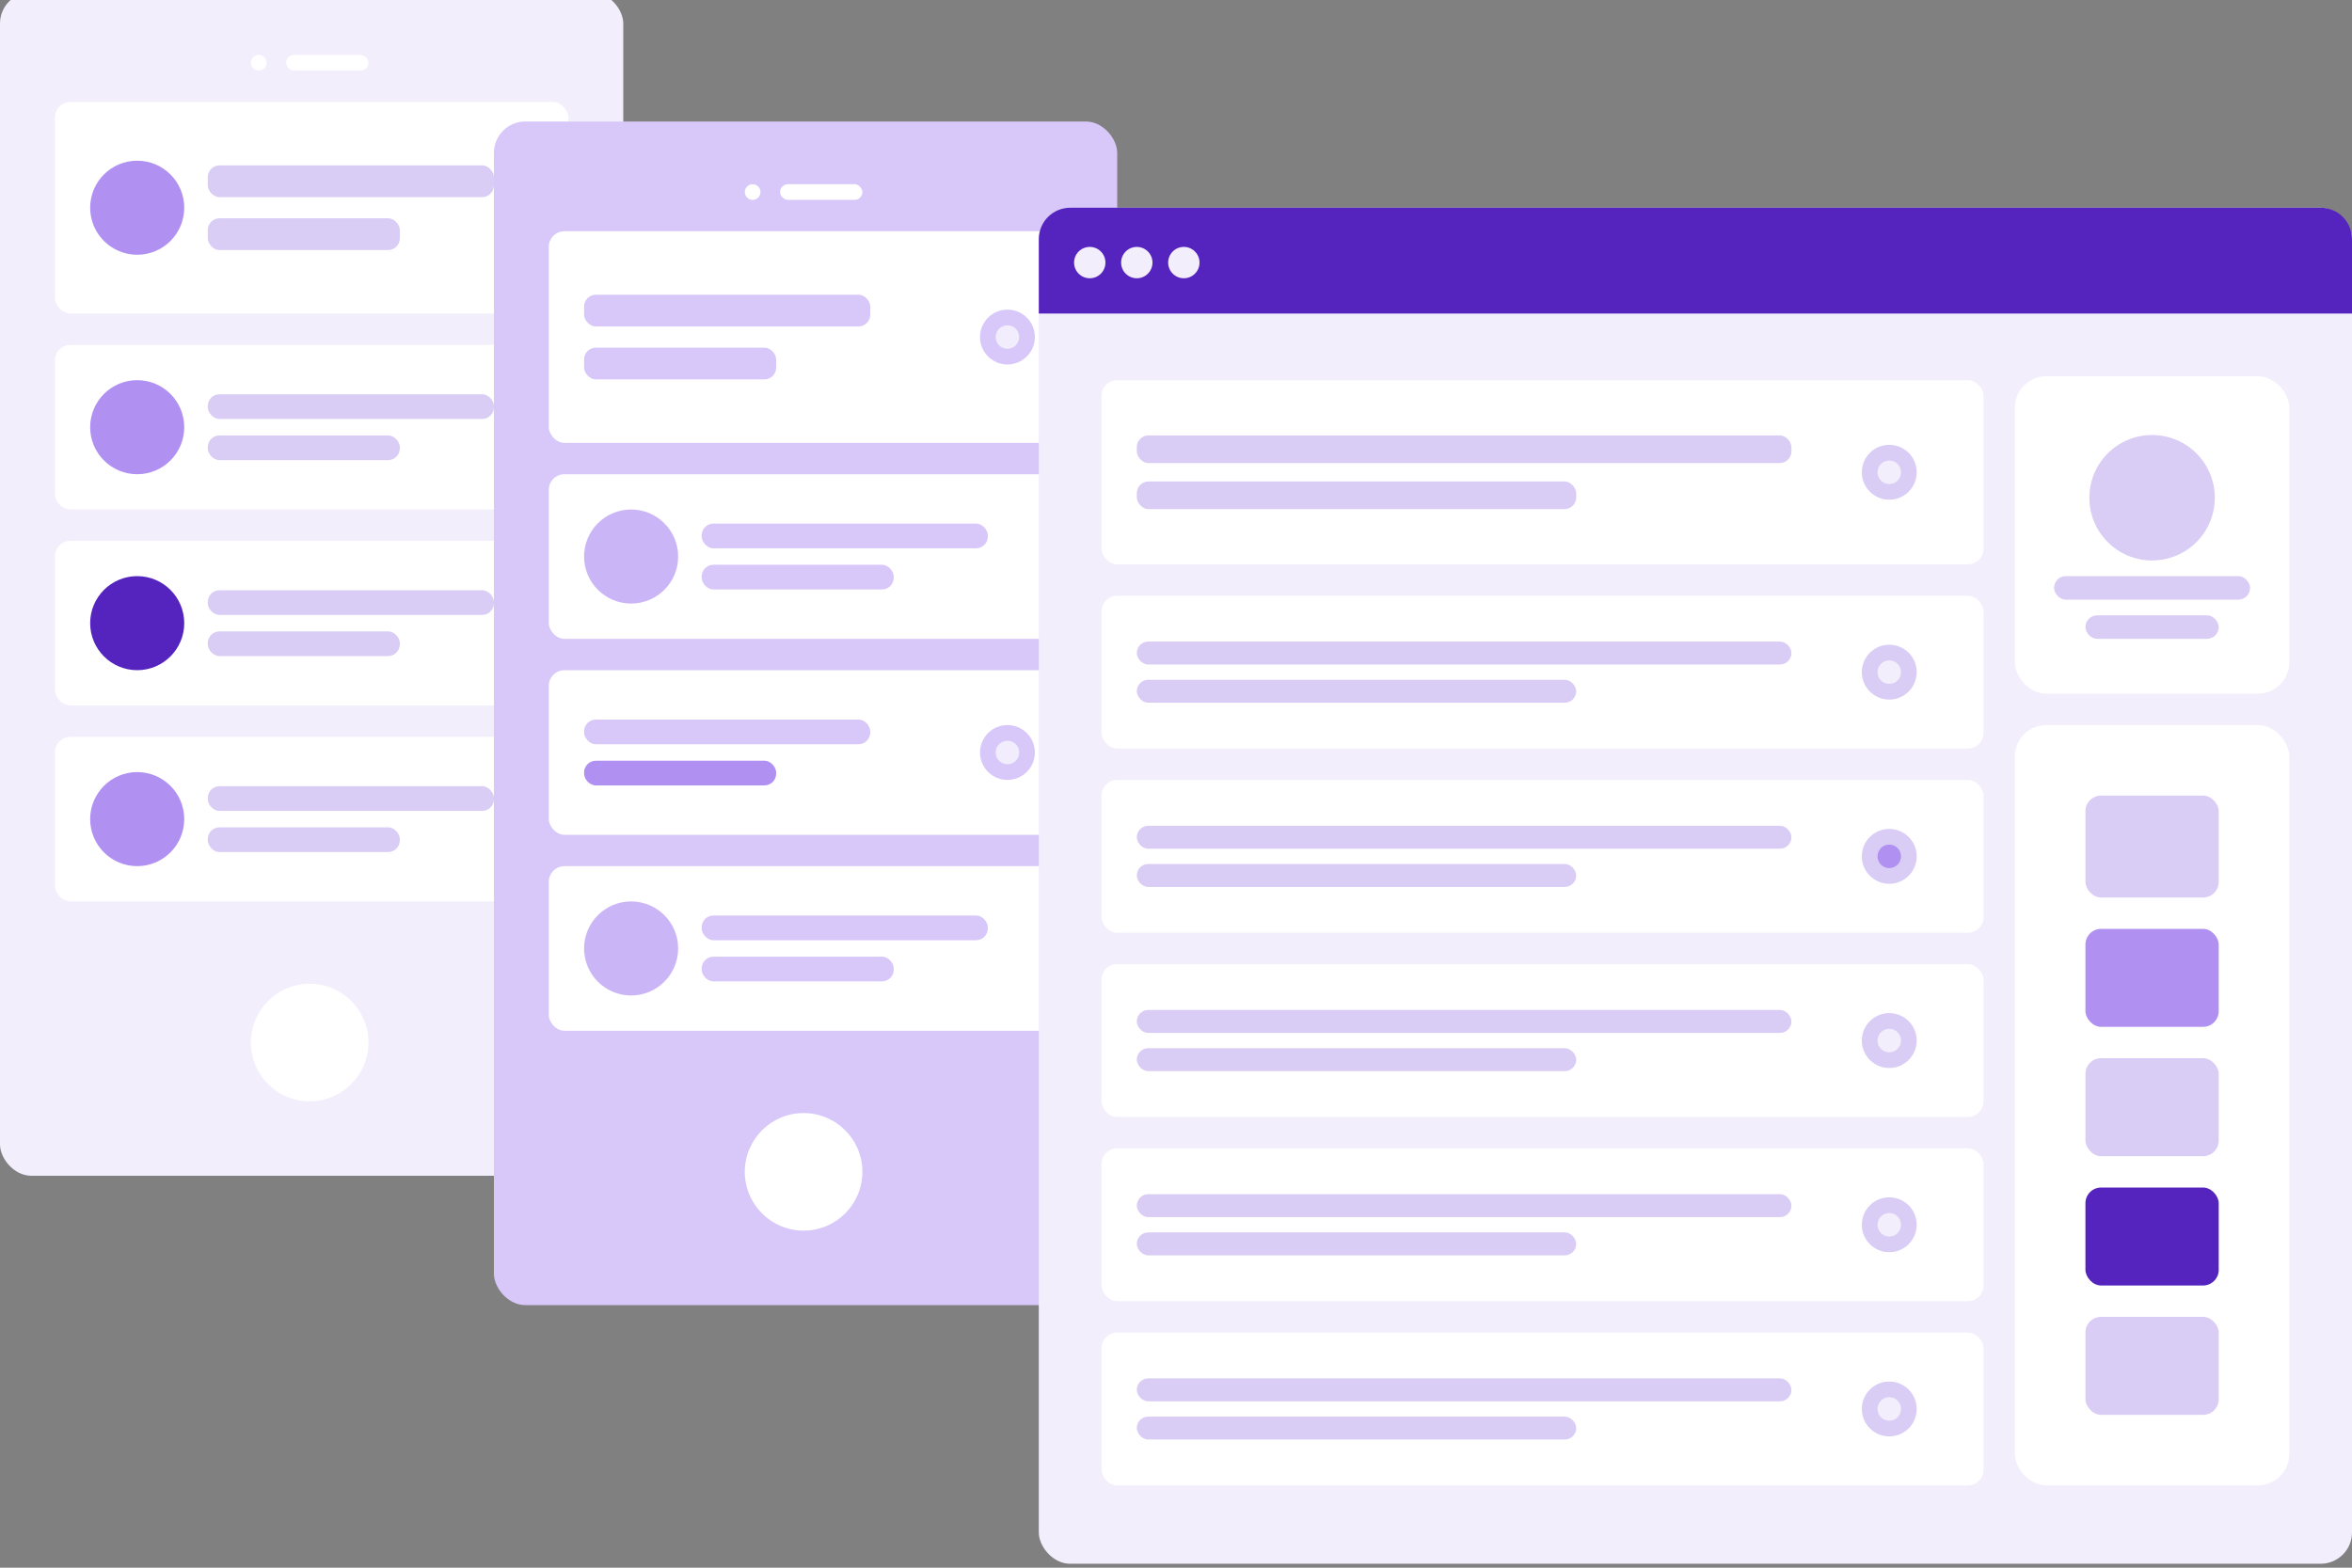 <svg
      width="600"
      height="400"
      viewBox="0 0 600 400"
      fill="none"
      xmlns="http://www.w3.org/2000/svg"><rect x="0" y="0" width="600" height="400" fill="#808080" stroke="none"/>      <g clipPath="url(#clip0_1350_1903)">
        <rect y="-2" width="159" height="302" rx="8" fill="#F2EEFC" />
        <path
          fillRule="evenodd"
          clipRule="evenodd"
          d="M79 281C87.284 281 94 274.284 94 266C94 257.716 87.284 251 79 251C70.716 251 64 257.716 64 266C64 274.284 70.716 281 79 281Z"
          fill="white"
        />
        <path
          fillRule="evenodd"
          clipRule="evenodd"
          d="M66 18C67.105 18 68 17.105 68 16C68 14.895 67.105 14 66 14C64.895 14 64 14.895 64 16C64 17.105 64.895 18 66 18Z"
          fill="white"
        />
        <rect x="73" y="14" width="21" height="4" rx="2" fill="white" />
        <rect x="14" y="26" width="131" height="54" rx="4" fill="white" />
        <g clipPath="url(#clip1_1350_1903)">
          <rect x="53" y="42.2" width="73" height="8.1" rx="3" fill="#D9CCF5" />
          <rect x="53" y="55.7" width="49" height="8.1" rx="3" fill="#D9CCF5" />
        </g>
        <path
          fillRule="evenodd"
          clipRule="evenodd"
          d="M35 65C41.627 65 47 59.627 47 53C47 46.373 41.627 41 35 41C28.373 41 23 46.373 23 53C23 59.627 28.373 65 35 65Z"
          fill="#B091F2"
        />
        <rect x="14" y="88" width="131" height="42" rx="4" fill="white" />
        <g clipPath="url(#clip2_1350_1903)">
          <rect
            x="53"
            y="100.6"
            width="73"
            height="6.3"
            rx="3"
            fill="#D9CCF5"
          />
          <rect
            x="53"
            y="111.1"
            width="49"
            height="6.3"
            rx="3"
            fill="#D9CCF5"
          />
        </g>
        <path
          fillRule="evenodd"
          clipRule="evenodd"
          d="M35 121C41.627 121 47 115.627 47 109C47 102.373 41.627 97 35 97C28.373 97 23 102.373 23 109C23 115.627 28.373 121 35 121Z"
          fill="#B091F2"
        />
        <rect x="14" y="138" width="131" height="42" rx="4" fill="white" />
        <g clipPath="url(#clip3_1350_1903)">
          <rect
            x="53"
            y="150.6"
            width="73"
            height="6.3"
            rx="3"
            fill="#D9CCF5"
          />
          <rect
            x="53"
            y="161.1"
            width="49"
            height="6.3"
            rx="3"
            fill="#D9CCF5"
          />
        </g>
        <path
          fillRule="evenodd"
          clipRule="evenodd"
          d="M35 171C41.627 171 47 165.627 47 159C47 152.373 41.627 147 35 147C28.373 147 23 152.373 23 159C23 165.627 28.373 171 35 171Z"
          fill="#5524BF"
        />
        <rect x="14" y="188" width="131" height="42" rx="4" fill="white" />
        <g clipPath="url(#clip4_1350_1903)">
          <rect
            x="53"
            y="200.6"
            width="73"
            height="6.3"
            rx="3"
            fill="#D9CCF5"
          />
          <rect
            x="53"
            y="211.1"
            width="49"
            height="6.3"
            rx="3"
            fill="#D9CCF5"
          />
        </g>
        <path
          fillRule="evenodd"
          clipRule="evenodd"
          d="M35 221C41.627 221 47 215.627 47 209C47 202.373 41.627 197 35 197C28.373 197 23 202.373 23 209C23 215.627 28.373 221 35 221Z"
          fill="#B091F2"
        />
        <rect x="126" y="31" width="159" height="302" rx="8" fill="#D8C8F9" />
        <path
          fillRule="evenodd"
          clipRule="evenodd"
          d="M205 314C213.284 314 220 307.284 220 299C220 290.716 213.284 284 205 284C196.716 284 190 290.716 190 299C190 307.284 196.716 314 205 314Z"
          fill="white"
        />
        <path
          fillRule="evenodd"
          clipRule="evenodd"
          d="M192 51C193.105 51 194 50.105 194 49C194 47.895 193.105 47 192 47C190.895 47 190 47.895 190 49C190 50.105 190.895 51 192 51Z"
          fill="white"
        />
        <rect x="199" y="47" width="21" height="4" rx="2" fill="white" />
        <rect x="140" y="59" width="131" height="54" rx="4" fill="white" />
        <g clipPath="url(#clip5_1350_1903)">
          <rect
            x="149"
            y="75.2"
            width="73"
            height="8.1"
            rx="3"
            fill="#D8C8F9"
          />
          <rect
            x="149"
            y="88.7"
            width="49"
            height="8.1"
            rx="3"
            fill="#D8C8F9"
          />
        </g>
        <path
          fillRule="evenodd"
          clipRule="evenodd"
          d="M257 93C260.866 93 264 89.866 264 86C264 82.134 260.866 79 257 79C253.134 79 250 82.134 250 86C250 89.866 253.134 93 257 93Z"
          fill="#D8C8F9"
        />
        <path
          fillRule="evenodd"
          clipRule="evenodd"
          d="M257 89C258.657 89 260 87.657 260 86C260 84.343 258.657 83 257 83C255.343 83 254 84.343 254 86C254 87.657 255.343 89 257 89Z"
          fill="#F2EDFD"
        />
        <rect x="140" y="121" width="131" height="42" rx="4" fill="white" />
        <g clipPath="url(#clip6_1350_1903)">
          <rect
            x="179"
            y="133.6"
            width="73"
            height="6.3"
            rx="3"
            fill="#D8C8F9"
          />
          <rect
            x="179"
            y="144.1"
            width="49"
            height="6.3"
            rx="3"
            fill="#D8C8F9"
          />
        </g>
        <path
          fillRule="evenodd"
          clipRule="evenodd"
          d="M161 154C167.627 154 173 148.627 173 142C173 135.373 167.627 130 161 130C154.373 130 149 135.373 149 142C149 148.627 154.373 154 161 154Z"
          fill="#CAB6F7"
        />
        <rect x="140" y="171" width="131" height="42" rx="4" fill="white" />
        <g clipPath="url(#clip7_1350_1903)">
          <rect
            x="149"
            y="183.6"
            width="73"
            height="6.3"
            rx="3"
            fill="#D8C8F9"
          />
          <rect
            x="149"
            y="194.1"
            width="49"
            height="6.3"
            rx="3"
            fill="#B091F2"
          />
        </g>
        <path
          fillRule="evenodd"
          clipRule="evenodd"
          d="M257 199C260.866 199 264 195.866 264 192C264 188.134 260.866 185 257 185C253.134 185 250 188.134 250 192C250 195.866 253.134 199 257 199Z"
          fill="#D8C8F9"
        />
        <path
          fillRule="evenodd"
          clipRule="evenodd"
          d="M257 195C258.657 195 260 193.657 260 192C260 190.343 258.657 189 257 189C255.343 189 254 190.343 254 192C254 193.657 255.343 195 257 195Z"
          fill="#F2EDFD"
        />
        <rect x="140" y="221" width="131" height="42" rx="4" fill="white" />
        <g clipPath="url(#clip8_1350_1903)">
          <rect
            x="179"
            y="233.6"
            width="73"
            height="6.3"
            rx="3"
            fill="#D8C8F9"
          />
          <rect
            x="179"
            y="244.1"
            width="49"
            height="6.3"
            rx="3"
            fill="#D8C8F9"
          />
        </g>
        <path
          fillRule="evenodd"
          clipRule="evenodd"
          d="M161 254C167.627 254 173 248.627 173 242C173 235.373 167.627 230 161 230C154.373 230 149 235.373 149 242C149 248.627 154.373 254 161 254Z"
          fill="#CAB6F7"
        />
        <rect x="265" y="53" width="335" height="346" rx="8" fill="#F2EEFC" />
        <rect x="514" y="96" width="70" height="81" rx="8" fill="white" />
        <path
          fillRule="evenodd"
          clipRule="evenodd"
          d="M549 143C557.837 143 565 135.837 565 127C565 118.163 557.837 111 549 111C540.163 111 533 118.163 533 127C533 135.837 540.163 143 549 143Z"
          fill="#D9CCF5"
        />
        <rect x="524" y="147" width="50" height="6" rx="3" fill="#D9CCF5" />
        <rect x="532" y="157" width="34" height="6" rx="3" fill="#D9CCF5" />
        <path
          d="M265 61C265 56.582 268.582 53 273 53H592C596.418 53 600 56.582 600 61V80H265V61Z"
          fill="#5524BF"
        />
        <path
          fillRule="evenodd"
          clipRule="evenodd"
          d="M278 71C280.209 71 282 69.209 282 67C282 64.791 280.209 63 278 63C275.791 63 274 64.791 274 67C274 69.209 275.791 71 278 71Z"
          fill="#F2EEFC"
        />
        <path
          fillRule="evenodd"
          clipRule="evenodd"
          d="M290 71C292.209 71 294 69.209 294 67C294 64.791 292.209 63 290 63C287.791 63 286 64.791 286 67C286 69.209 287.791 71 290 71Z"
          fill="#F2EEFC"
        />
        <path
          fillRule="evenodd"
          clipRule="evenodd"
          d="M302 71C304.209 71 306 69.209 306 67C306 64.791 304.209 63 302 63C299.791 63 298 64.791 298 67C298 69.209 299.791 71 302 71Z"
          fill="#F2EEFC"
        />
        <rect x="514" y="185" width="70" height="194" rx="8" fill="white" />
        <rect x="532" y="203" width="34" height="26" rx="4" fill="#D9CCF5" />
        <rect x="532" y="237" width="34" height="25" rx="4" fill="#B091F2" />
        <rect x="532" y="270" width="34" height="25" rx="4" fill="#D9CCF5" />
        <rect x="532" y="336" width="34" height="25" rx="4" fill="#D9CCF5" />
        <rect x="532" y="303" width="34" height="25" rx="4" fill="#5524BF" />
        <rect x="281" y="97" width="225" height="47" rx="4" fill="white" />
        <g clipPath="url(#clip9_1350_1903)">
          <rect
            x="290"
            y="111.1"
            width="167"
            height="7.05"
            rx="3"
            fill="#D9CCF5"
          />
          <rect
            x="290"
            y="122.85"
            width="112.096"
            height="7.05"
            rx="3"
            fill="#D9CCF5"
          />
        </g>
        <path
          fillRule="evenodd"
          clipRule="evenodd"
          d="M481.954 127.5C485.82 127.5 488.954 124.366 488.954 120.5C488.954 116.634 485.82 113.5 481.954 113.5C478.088 113.5 474.954 116.634 474.954 120.5C474.954 124.366 478.088 127.5 481.954 127.5Z"
          fill="#D9CCF5"
        />
        <path
          fillRule="evenodd"
          clipRule="evenodd"
          d="M481.954 123.5C483.611 123.5 484.954 122.157 484.954 120.5C484.954 118.843 483.611 117.5 481.954 117.5C480.297 117.5 478.954 118.843 478.954 120.5C478.954 122.157 480.297 123.5 481.954 123.5Z"
          fill="#F2EEFC"
        />
        <rect x="281" y="152" width="225" height="39" rx="4" fill="white" />
        <g clipPath="url(#clip10_1350_1903)">
          <rect
            x="290"
            y="163.7"
            width="167"
            height="5.85"
            rx="2.925"
            fill="#D9CCF5"
          />
          <rect
            x="290"
            y="173.45"
            width="112.096"
            height="5.85"
            rx="2.925"
            fill="#D9CCF5"
          />
        </g>
        <path
          fillRule="evenodd"
          clipRule="evenodd"
          d="M481.954 178.5C485.82 178.5 488.954 175.366 488.954 171.5C488.954 167.634 485.82 164.5 481.954 164.5C478.088 164.5 474.954 167.634 474.954 171.5C474.954 175.366 478.088 178.5 481.954 178.5Z"
          fill="#D9CCF5"
        />
        <path
          fillRule="evenodd"
          clipRule="evenodd"
          d="M481.954 174.5C483.611 174.5 484.954 173.157 484.954 171.5C484.954 169.843 483.611 168.5 481.954 168.5C480.297 168.5 478.954 169.843 478.954 171.5C478.954 173.157 480.297 174.5 481.954 174.5Z"
          fill="#F2EEFC"
        />
        <rect x="281" y="199" width="225" height="39" rx="4" fill="white" />
        <g clipPath="url(#clip11_1350_1903)">
          <rect
            x="290"
            y="210.7"
            width="167"
            height="5.85"
            rx="2.925"
            fill="#D9CCF5"
          />
          <rect
            x="290"
            y="220.45"
            width="112.096"
            height="5.85"
            rx="2.925"
            fill="#D9CCF5"
          />
        </g>
        <path
          fillRule="evenodd"
          clipRule="evenodd"
          d="M481.954 225.5C485.82 225.5 488.954 222.366 488.954 218.5C488.954 214.634 485.82 211.5 481.954 211.5C478.088 211.5 474.954 214.634 474.954 218.5C474.954 222.366 478.088 225.5 481.954 225.5Z"
          fill="#D9CCF5"
        />
        <path
          fillRule="evenodd"
          clipRule="evenodd"
          d="M481.954 221.5C483.611 221.5 484.954 220.157 484.954 218.5C484.954 216.843 483.611 215.5 481.954 215.5C480.297 215.5 478.954 216.843 478.954 218.5C478.954 220.157 480.297 221.5 481.954 221.5Z"
          fill="#B091F2"
        />
        <rect x="281" y="340" width="225" height="39" rx="4" fill="white" />
        <g clipPath="url(#clip12_1350_1903)">
          <rect
            x="290"
            y="351.7"
            width="167"
            height="5.85"
            rx="2.925"
            fill="#D9CCF5"
          />
          <rect
            x="290"
            y="361.45"
            width="112.096"
            height="5.85"
            rx="2.925"
            fill="#D9CCF5"
          />
        </g>
        <path
          fillRule="evenodd"
          clipRule="evenodd"
          d="M481.954 366.5C485.82 366.5 488.954 363.366 488.954 359.5C488.954 355.634 485.82 352.5 481.954 352.5C478.088 352.5 474.954 355.634 474.954 359.5C474.954 363.366 478.088 366.5 481.954 366.5Z"
          fill="#D9CCF5"
        />
        <path
          fillRule="evenodd"
          clipRule="evenodd"
          d="M481.954 362.5C483.611 362.5 484.954 361.157 484.954 359.5C484.954 357.843 483.611 356.5 481.954 356.5C480.297 356.5 478.954 357.843 478.954 359.5C478.954 361.157 480.297 362.5 481.954 362.5Z"
          fill="#F2EEFC"
        />
        <rect x="281" y="293" width="225" height="39" rx="4" fill="white" />
        <g clipPath="url(#clip13_1350_1903)">
          <rect
            x="290"
            y="304.7"
            width="167"
            height="5.85"
            rx="2.925"
            fill="#D9CCF5"
          />
          <rect
            x="290"
            y="314.45"
            width="112.096"
            height="5.85"
            rx="2.925"
            fill="#D9CCF5"
          />
        </g>
        <path
          fillRule="evenodd"
          clipRule="evenodd"
          d="M481.954 319.5C485.82 319.5 488.954 316.366 488.954 312.5C488.954 308.634 485.82 305.5 481.954 305.5C478.088 305.5 474.954 308.634 474.954 312.5C474.954 316.366 478.088 319.5 481.954 319.5Z"
          fill="#D9CCF5"
        />
        <path
          fillRule="evenodd"
          clipRule="evenodd"
          d="M481.954 315.5C483.611 315.5 484.954 314.157 484.954 312.5C484.954 310.843 483.611 309.5 481.954 309.5C480.297 309.5 478.954 310.843 478.954 312.5C478.954 314.157 480.297 315.5 481.954 315.5Z"
          fill="#F2EEFC"
        />
        <rect x="281" y="246" width="225" height="39" rx="4" fill="white" />
        <g clipPath="url(#clip14_1350_1903)">
          <rect
            x="290"
            y="257.7"
            width="167"
            height="5.85"
            rx="2.925"
            fill="#D9CCF5"
          />
          <rect
            x="290"
            y="267.45"
            width="112.096"
            height="5.85"
            rx="2.925"
            fill="#D9CCF5"
          />
        </g>
        <path
          fillRule="evenodd"
          clipRule="evenodd"
          d="M481.954 272.5C485.82 272.5 488.954 269.366 488.954 265.5C488.954 261.634 485.82 258.5 481.954 258.5C478.088 258.5 474.954 261.634 474.954 265.5C474.954 269.366 478.088 272.5 481.954 272.5Z"
          fill="#D9CCF5"
        />
        <path
          fillRule="evenodd"
          clipRule="evenodd"
          d="M481.954 268.5C483.611 268.5 484.954 267.157 484.954 265.5C484.954 263.843 483.611 262.5 481.954 262.5C480.297 262.5 478.954 263.843 478.954 265.5C478.954 267.157 480.297 268.5 481.954 268.5Z"
          fill="#F2EEFC"
        />
      </g>
      <defs>
        <clipPath id="clip0_1350_1903">
          <rect width="600" height="400" fill="white" />
        </clipPath>
        <clipPath id="clip1_1350_1903">
          <rect
            width="73"
            height="21.6"
            fill="white"
            transform="translate(53 42.2)"
          />
        </clipPath>
        <clipPath id="clip2_1350_1903">
          <rect
            width="73"
            height="16.8"
            fill="white"
            transform="translate(53 100.6)"
          />
        </clipPath>
        <clipPath id="clip3_1350_1903">
          <rect
            width="73"
            height="16.8"
            fill="white"
            transform="translate(53 150.6)"
          />
        </clipPath>
        <clipPath id="clip4_1350_1903">
          <rect
            width="73"
            height="16.8"
            fill="white"
            transform="translate(53 200.6)"
          />
        </clipPath>
        <clipPath id="clip5_1350_1903">
          <rect
            width="73"
            height="21.6"
            fill="white"
            transform="translate(149 75.2)"
          />
        </clipPath>
        <clipPath id="clip6_1350_1903">
          <rect
            width="73"
            height="16.8"
            fill="white"
            transform="translate(179 133.6)"
          />
        </clipPath>
        <clipPath id="clip7_1350_1903">
          <rect
            width="73"
            height="16.8"
            fill="white"
            transform="translate(149 183.6)"
          />
        </clipPath>
        <clipPath id="clip8_1350_1903">
          <rect
            width="73"
            height="16.8"
            fill="white"
            transform="translate(179 233.6)"
          />
        </clipPath>
        <clipPath id="clip9_1350_1903">
          <rect
            width="167"
            height="18.8"
            fill="white"
            transform="translate(290 111.1)"
          />
        </clipPath>
        <clipPath id="clip10_1350_1903">
          <rect
            width="167"
            height="15.6"
            fill="white"
            transform="translate(290 163.7)"
          />
        </clipPath>
        <clipPath id="clip11_1350_1903">
          <rect
            width="167"
            height="15.6"
            fill="white"
            transform="translate(290 210.7)"
          />
        </clipPath>
        <clipPath id="clip12_1350_1903">
          <rect
            width="167"
            height="15.6"
            fill="white"
            transform="translate(290 351.7)"
          />
        </clipPath>
        <clipPath id="clip13_1350_1903">
          <rect
            width="167"
            height="15.6"
            fill="white"
            transform="translate(290 304.7)"
          />
        </clipPath>
        <clipPath id="clip14_1350_1903">
          <rect
            width="167"
            height="15.6"
            fill="white"
            transform="translate(290 257.7)"
          />
        </clipPath>
      </defs>
    </svg>
